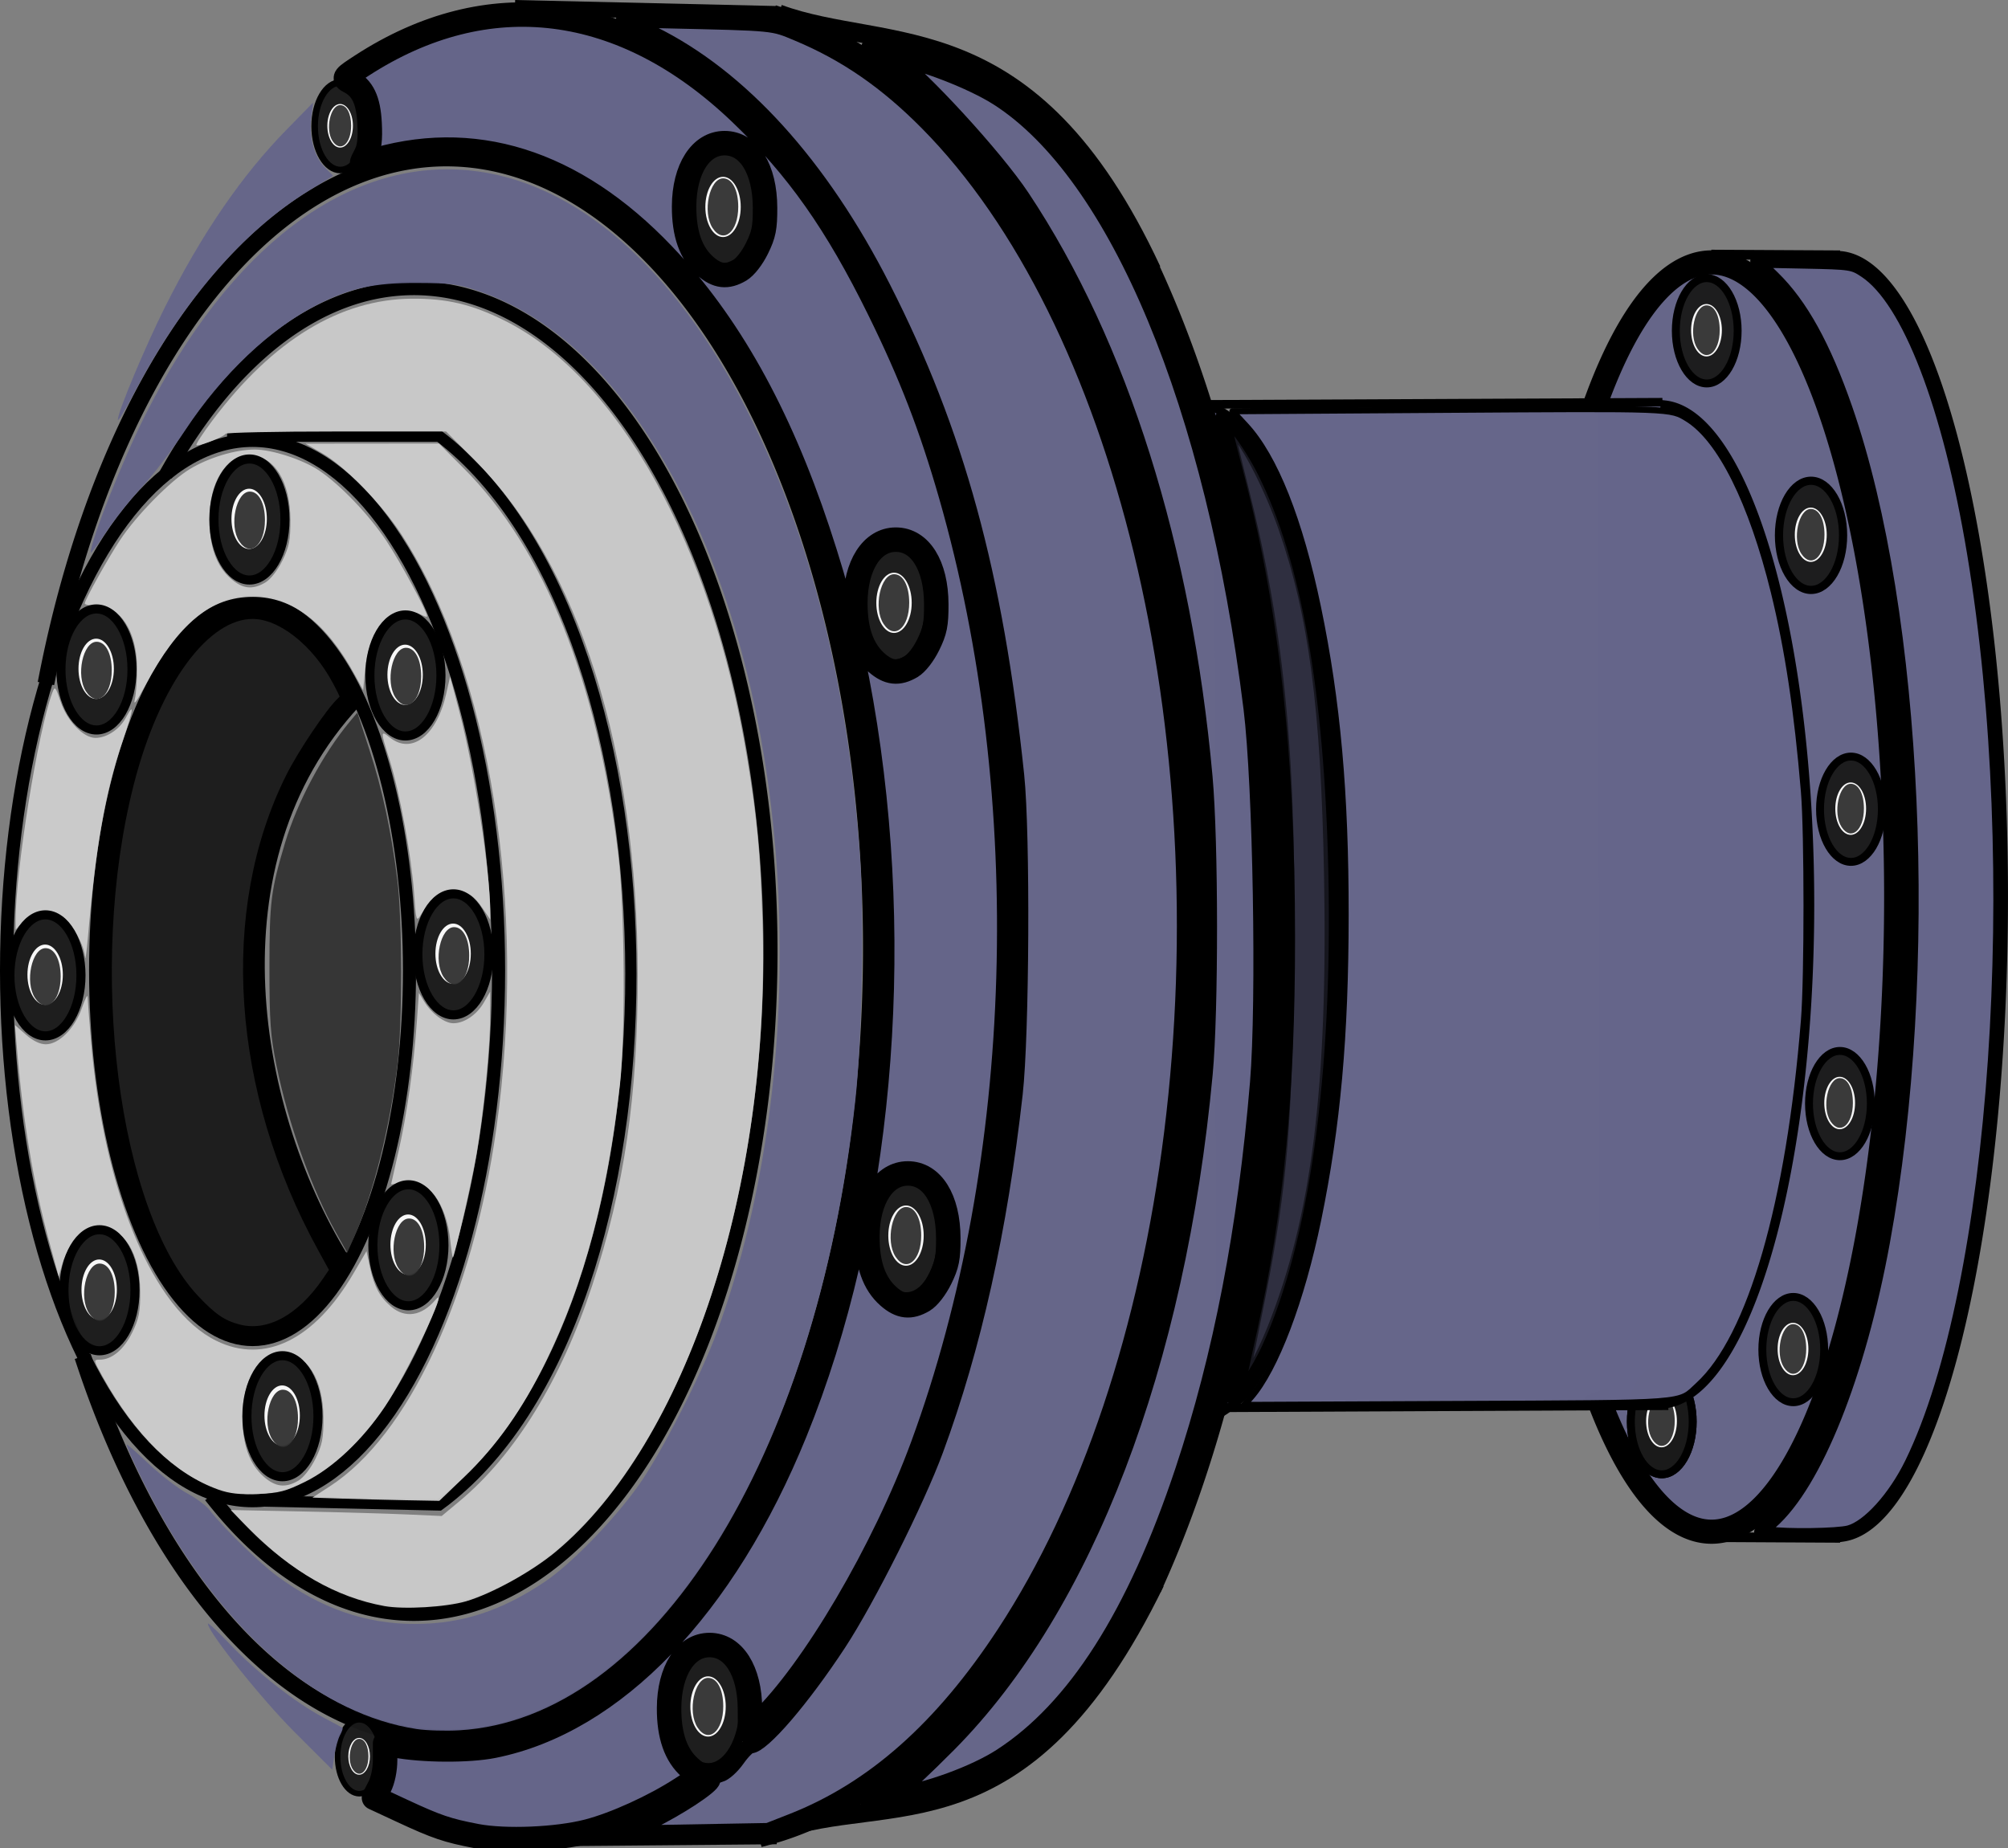 <?xml version="1.0" encoding="UTF-8" standalone="no"?>
<!-- Created with Inkscape (http://www.inkscape.org/) -->

<svg
   xmlns:dc="http://purl.org/dc/elements/1.1/"
   xmlns:cc="http://creativecommons.org/ns#"
   xmlns:rdf="http://www.w3.org/1999/02/22-rdf-syntax-ns#"
   xmlns:svg="http://www.w3.org/2000/svg"
   xmlns="http://www.w3.org/2000/svg"
   xmlns:sodipodi="http://sodipodi.sourceforge.net/DTD/sodipodi-0.dtd"
   xmlns:inkscape="http://www.inkscape.org/namespaces/inkscape"
   width="178.933mm"
   height="164.696mm"
   viewBox="0 0 178.933 164.696"
   version="1.1"
   id="svg40012"
   inkscape:version="0.92.5 (2060ec1f9f, 2020-04-08)"
   sodipodi:docname="actuator.svg">
  <rect x="0" y="0" width="178.933" height="164.696" fill="#808080" stroke="none"/>
  <defs
     id="defs40006" />
  <sodipodi:namedview
     id="base"
     pagecolor="#ffffff"
     bordercolor="#666666"
     borderopacity="1.0"
     inkscape:pageopacity="0.0"
     inkscape:pageshadow="2"
     inkscape:zoom="0.49497475"
     inkscape:cx="298.23727"
     inkscape:cy="-58.533066"
     inkscape:document-units="mm"
     inkscape:current-layer="g41428"
     showgrid="false"
     inkscape:snap-global="false"
     inkscape:window-width="1848"
     inkscape:window-height="1016"
     inkscape:window-x="72"
     inkscape:window-y="27"
     inkscape:window-maximized="1" />
  <g
     inkscape:label="Layer 1"
     inkscape:groupmode="layer"
     id="layer1"
     transform="translate(-10.379,-31.722)">
    <path
       style="opacity:1;fill:#333333;fill-opacity:0.962;fill-rule:nonzero;stroke:none;stroke-width:4.83;stroke-linecap:square;stroke-linejoin:round;stroke-miterlimit:4;stroke-dasharray:none;stroke-opacity:1;paint-order:stroke fill markers"
       d=""
       id="path40695"
       inkscape:connector-curvature="0"
       transform="scale(0.265)" />
    <path
       style="opacity:1;fill:#333333;fill-opacity:0.962;fill-rule:nonzero;stroke:none;stroke-width:4.83;stroke-linecap:square;stroke-linejoin:round;stroke-miterlimit:4;stroke-dasharray:none;stroke-opacity:1;paint-order:stroke fill markers"
       d=""
       id="path40705"
       inkscape:connector-curvature="0"
       transform="scale(0.265)" />
    <g
       id="g41428">
      <g
         id="g41082" />
      <g
         id="g41887">
        <path
           style="opacity:1;fill:#66668a;fill-opacity:0.965;fill-rule:nonzero;stroke:#000000;stroke-width:2.151;stroke-linecap:square;stroke-linejoin:round;stroke-miterlimit:4;stroke-dasharray:none;stroke-opacity:1;paint-order:stroke fill markers"
           id="path41292"
           sodipodi:type="arc"
           sodipodi:cx="162.89403"
           sodipodi:cy="111.66802"
           sodipodi:rx="16.454157"
           sodipodi:ry="56.557404"
           sodipodi:start="4.0504783"
           sodipodi:end="2.2168334"
           sodipodi:open="true"
           d="m 152.781,67.054 a 16.454,56.557 0 0 1 22.158,6.081 16.454,56.557 0 0 1 0.176,76.402 16.454,56.557 0 0 1 -22.127,7.29" />
        <path
           d="m 118.587,68.088 a 12.436,45.167 0 0 1 11.12,44.639 12.436,45.167 0 0 1 -10.969,45.127"
           sodipodi:end="1.4526144"
           sodipodi:start="4.8184043"
           sodipodi:ry="45.167175"
           sodipodi:rx="12.435865"
           sodipodi:cy="113.00158"
           sodipodi:cx="117.27079"
           sodipodi:type="arc"
           id="path41298"
           style="opacity:1;fill:#66668a;fill-opacity:0.965;fill-rule:nonzero;stroke:#000000;stroke-width:0.739;stroke-linecap:square;stroke-linejoin:round;stroke-miterlimit:4;stroke-dasharray:none;stroke-opacity:1;paint-order:stroke fill markers"
           sodipodi:open="true" />
        <g
           id="g40967">
          <ellipse
             style="opacity:1;fill:none;fill-opacity:1;fill-rule:nonzero;stroke:#000000;stroke-width:1.165;stroke-linecap:square;stroke-linejoin:round;stroke-miterlimit:4;stroke-dasharray:none;stroke-opacity:1;paint-order:stroke fill markers"
             id="path40557"
             cx="32.884"
             cy="118.217"
             rx="13.985"
             ry="32.884" />
          <ellipse
             id="ellipse40567"
             style="opacity:1;fill:none;fill-opacity:1;fill-rule:nonzero;stroke:#000000;stroke-width:1.165;stroke-linecap:square;stroke-linejoin:round;stroke-miterlimit:4;stroke-dasharray:none;stroke-opacity:1;paint-order:stroke fill markers"
             ry="47.247"
             rx="21.923"
             cy="118.217"
             cx="32.884" />
          <path
             style="fill:none;stroke:#000000;stroke-width:1.265;stroke-linecap:butt;stroke-linejoin:miter;stroke-miterlimit:4;stroke-dasharray:none;stroke-opacity:1"
             d="M 41.955,94.216 C 28.626,108.516 32.683,131.131 41.199,144.487"
             id="path40569"
             inkscape:connector-curvature="0"
             sodipodi:nodetypes="cc" />
          <path
             style="fill:none;stroke:#000000;stroke-width:1;stroke-linecap:butt;stroke-linejoin:miter;stroke-miterlimit:4;stroke-dasharray:none;stroke-opacity:1"
             d="m 30.616,70.592 h 18.899 c 22.708,17.367 22.847,78.563 0,95.25 l -17.009,-0.378"
             id="path40571"
             inkscape:connector-curvature="0"
             sodipodi:nodetypes="cccc" />
          <path
             style="opacity:1;fill:#b3b3b3;fill-opacity:0;fill-rule:nonzero;stroke:#000000;stroke-width:1.251;stroke-linecap:square;stroke-linejoin:round;stroke-miterlimit:4;stroke-dasharray:none;stroke-opacity:1;paint-order:stroke fill markers"
             id="path40583"
             sodipodi:type="arc"
             sodipodi:cx="47.258102"
             sodipodi:cy="116.47483"
             sodipodi:rx="31.780357"
             sodipodi:ry="59.074223"
             sodipodi:start="3.9560521"
             sodipodi:end="2.1622555"
             d="m 25.448,73.507 a 31.78,59.074 0 0 1 43.242,-0.652 31.78,59.074 0 0 1 3.561,80.109 31.78,59.074 0 0 1 -42.713,12.55"
             sodipodi:open="true" />
          <path
             sodipodi:open="true"
             d="M 14.618,91.906 A 37.867,70.388 0 0 1 54.894,46.355 37.867,70.388 0 0 1 87.832,109.056 37.867,70.388 0 0 1 62.374,182.817 37.867,70.388 0 0 1 17.983,153.303"
             sodipodi:end="2.5862497"
             sodipodi:start="3.4938504"
             sodipodi:ry="70.388466"
             sodipodi:rx="37.867119"
             sodipodi:cy="116.19159"
             sodipodi:cx="50.159637"
             sodipodi:type="arc"
             id="path40594"
             style="opacity:1;fill:none;fill-opacity:0;fill-rule:nonzero;stroke:#000000;stroke-width:1.49;stroke-linecap:square;stroke-linejoin:round;stroke-miterlimit:4;stroke-dasharray:none;stroke-opacity:1;paint-order:stroke fill markers" />
          <path
             style="opacity:1;fill:none;fill-opacity:0;fill-rule:nonzero;stroke:#000000;stroke-width:1.553;stroke-linecap:square;stroke-linejoin:round;stroke-miterlimit:4;stroke-dasharray:none;stroke-opacity:1;paint-order:stroke fill markers"
             id="path40599"
             sodipodi:type="arc"
             sodipodi:cx="72.39756"
             sodipodi:cy="114.09187"
             sodipodi:rx="44.292713"
             sodipodi:ry="82.140511"
             sodipodi:start="4.8852577"
             sodipodi:end="1.4259299"
             d="M 80.016,33.176 A 44.293,82.141 0 0 1 116.686,115.242 44.293,82.141 0 0 1 78.792,195.372"
             sodipodi:open="true" />
          <path
             style="opacity:1;fill:#1a1a1a;fill-opacity:0.962;fill-rule:nonzero;stroke:#000000;stroke-width:4.83;stroke-linecap:square;stroke-linejoin:round;stroke-miterlimit:4;stroke-dasharray:none;stroke-opacity:1;paint-order:stroke fill markers"
             d="M 119.104,567.456 C 113.552,566.007 109.984,563.571 103.926,557.094 76.407,527.671 65.923,445.153 81.803,382.957 90.618,348.433 107.579,325.402 124.163,325.438 c 9.939,0.021 21.935,9.455 29.08,22.868 3.156,5.926 3.204,6.189 1.405,7.817 -3.589,3.248 -13.098,17.364 -17.089,25.368 -22.293,44.71 -18.21,104.835 10.691,157.448 l 4.365,7.945 -2.835,4.162 c -8.921,13.099 -20.215,19.141 -30.676,16.41 z"
             id="path40621"
             inkscape:connector-curvature="0"
             transform="scale(0.265)" />
          <path
             style="opacity:1;fill:#cccccc;fill-opacity:0.962;fill-rule:nonzero;stroke:none;stroke-width:4.83;stroke-linecap:square;stroke-linejoin:round;stroke-miterlimit:4;stroke-dasharray:none;stroke-opacity:1;paint-order:stroke fill markers"
             d="m 154.171,623.679 -9.947,-0.331 5.907,-3.837 c 26.41,-17.154 47.929,-63.43 55.938,-120.292 10.518,-74.674 -2.176,-154.13 -31.92,-199.8 -6.804,-10.447 -18.912,-22.836 -26.697,-27.317 l -5.556,-3.198 22.433,-0.022 22.433,-0.022 8.377,8.378 c 27.094,27.096 44.927,71.729 51.946,130.013 2.145,17.81 2.445,60.603 0.542,77.277 -4.299,37.669 -12.093,66.8 -24.862,92.934 -7.957,16.284 -16.471,28.35 -27.43,38.871 l -8.438,8.101 -11.388,-0.211 c -6.263,-0.116 -15.864,-0.361 -21.335,-0.543 z"
             id="path40675"
             inkscape:connector-curvature="0"
             transform="scale(0.265)" />
          <path
             style="opacity:1;fill:#cccccc;fill-opacity:0.962;fill-rule:nonzero;stroke:none;stroke-width:4.83;stroke-linecap:square;stroke-linejoin:round;stroke-miterlimit:4;stroke-dasharray:none;stroke-opacity:1;paint-order:stroke fill markers"
             d="m 190.521,536.353 c -0.764,-7.314 -3.755,-14.074 -7.551,-17.071 -2.134,-1.685 -3.682,-2.029 -7.488,-1.667 -2.639,0.251 -4.798,0.401 -4.798,0.333 0,-0.068 1.137,-5.115 2.526,-11.216 2.793,-12.266 5.03,-28.098 6.109,-43.228 l 0.707,-9.911 1.782,2.93 c 2.454,4.035 6.842,7.296 9.819,7.296 3.666,0 7.847,-2.846 10.239,-6.97 l 2.109,-3.636 0.012,8.586 c 0.014,9.77 -2.176,31.902 -4.524,45.72 -1.551,9.125 -7.483,35.092 -8.017,35.092 -0.148,0 -0.564,-2.816 -0.923,-6.258 z"
             id="path40677"
             inkscape:connector-curvature="0"
             transform="scale(0.265)" />
          <path
             style="opacity:1;fill:#cccccc;fill-opacity:0.962;fill-rule:nonzero;stroke:none;stroke-width:4.83;stroke-linecap:square;stroke-linejoin:round;stroke-miterlimit:4;stroke-dasharray:none;stroke-opacity:1;paint-order:stroke fill markers"
             d="m 178.398,420.009 c -0.862,-12.259 -4.828,-33.868 -8.183,-44.578 -3.15,-10.058 -3.148,-10.205 0.1,-7.649 7.342,5.775 15.704,-0.72 18.868,-14.655 l 1.336,-5.883 3.177,12.073 c 4.939,18.769 10.263,53.157 10.311,66.604 l 0.011,3.012 -2.545,-3.745 c -3.094,-4.554 -5.284,-5.816 -10.094,-5.816 -3.784,0 -7.148,2.526 -10.695,8.03 -1.53,2.374 -1.622,2.076 -2.288,-7.393 z"
             id="path40679"
             inkscape:connector-curvature="0"
             transform="scale(0.265)" />
          <path
             style="opacity:1;fill:#cccccc;fill-opacity:0.962;fill-rule:nonzero;stroke:none;stroke-width:4.83;stroke-linecap:square;stroke-linejoin:round;stroke-miterlimit:4;stroke-dasharray:none;stroke-opacity:1;paint-order:stroke fill markers"
             d="m 84.524,354.723 c 0.441,-1.945 0.764,-6.758 0.718,-10.696 -0.142,-12.228 -5.713,-20.619 -13.69,-20.619 -2.147,0 -3.898,-0.341 -3.89,-0.758 0.023,-1.202 7.811,-15.18 11.91,-21.376 5.47,-8.268 16.809,-19.806 23.397,-23.808 6.367,-3.868 15.39,-6.587 21.859,-6.587 5.759,0 16.11,3.368 21.578,7.021 7.147,4.775 16.935,15.01 22.749,23.789 4.672,7.054 13.651,23.674 13.651,25.267 0,0.31 -0.879,0.092 -1.954,-0.483 -3.15,-1.686 -8.671,-1.214 -11.459,0.979 -3.802,2.991 -6.759,9.952 -7.472,17.594 l -0.631,6.753 -2.785,-5.092 c -9.634,-17.618 -20.941,-26.285 -34.289,-26.285 -14.223,0 -24.997,8.858 -36.157,29.726 -3.101,5.798 -4.109,7.103 -3.536,4.575 z m 43.875,-39.135 c 1.75,-1.034 4.107,-4.056 5.712,-7.324 2.289,-4.661 2.728,-6.875 2.708,-13.645 -0.04,-13.07 -5.461,-21.718 -13.612,-21.718 -8,0 -13.552,8.658 -13.605,21.213 -0.039,9.323 2.29,15.897 7.14,20.156 3.983,3.497 7.328,3.875 11.658,1.318 z"
             id="path40681"
             inkscape:connector-curvature="0"
             transform="scale(0.265)" />
          <path
             style="opacity:1;fill:#cccccc;fill-opacity:0.962;fill-rule:nonzero;stroke:none;stroke-width:4.83;stroke-linecap:square;stroke-linejoin:round;stroke-miterlimit:4;stroke-dasharray:none;stroke-opacity:1;paint-order:stroke fill markers"
             d="m 67.786,441.662 c -0.205,-3.663 -3.999,-10.891 -6.928,-13.194 -3.967,-3.12 -9.846,-2.716 -13.49,0.929 l -2.953,2.953 0.004,-3.205 c 0.018,-16.955 7.556,-63.71 12.324,-76.44 0.887,-2.37 1.06,-2.185 2.822,3.02 2.19,6.469 7.651,12.131 11.702,12.131 3.764,0 8.092,-2.856 10.167,-6.708 3.011,-5.592 2.675,-3.064 -1.046,7.869 -5.768,16.946 -8.981,35.048 -11.629,65.509 -0.459,5.278 -0.896,8.49 -0.972,7.137 z"
             id="path40683"
             inkscape:connector-curvature="0"
             transform="scale(0.265)" />
          <path
             style="opacity:1;fill:#cccccc;fill-opacity:0.962;fill-rule:nonzero;stroke:none;stroke-width:4.83;stroke-linecap:square;stroke-linejoin:round;stroke-miterlimit:4;stroke-dasharray:none;stroke-opacity:1;paint-order:stroke fill markers"
             d="M 112.587,620.656 C 98.002,615.44 84.835,602.599 73.736,582.764 c -3.168,-5.662 -3.194,-5.808 -1.037,-5.808 4.058,0 8.094,-3.362 10.904,-9.083 2.289,-4.661 2.728,-6.875 2.708,-13.645 -0.041,-13.263 -5.445,-21.718 -13.882,-21.718 -3.318,0 -4.641,0.64 -7.426,3.593 -1.864,1.976 -3.999,5.687 -4.746,8.248 l -1.357,4.655 -3.13,-11.531 C 50.405,517.702 46.929,496.959 44.878,472.461 l -0.672,-8.025 3.675,3.227 c 2.375,2.085 4.741,3.227 6.685,3.227 4.423,0 9.775,-5.361 12.112,-12.133 1.053,-3.05 1.929,-4.774 1.947,-3.832 0.018,0.942 0.523,7.533 1.121,14.647 4.288,50.968 20.804,90.54 42.169,101.032 16.204,7.957 33.013,-0.283 46.068,-22.586 l 4.424,-7.557 1.108,5.166 c 1.439,6.71 3.337,10.272 7.21,13.531 4.749,3.996 10.299,3.118 14.911,-2.359 4.992,-5.929 -9.564,24.814 -17.012,35.928 -7.569,11.295 -17.551,20.702 -26.836,25.291 -6.531,3.228 -8.752,3.802 -15.866,4.101 -6.103,0.256 -9.599,-0.127 -13.336,-1.463 z m 26.924,-3.033 c 1.75,-1.034 4.107,-4.056 5.712,-7.324 2.289,-4.661 2.728,-6.875 2.708,-13.645 -0.04,-13.07 -5.461,-21.718 -13.612,-21.718 -8,0 -13.552,8.658 -13.605,21.213 -0.039,9.323 2.29,15.897 7.14,20.156 3.983,3.497 7.328,3.875 11.658,1.318 z"
             id="path40685"
             inkscape:connector-curvature="0"
             transform="scale(0.265)" />
          <g
             id="g40837">
            <g
               id="g40649"
               transform="translate(-86.061,53.187)">
              <ellipse
                 ry="5.393"
                 rx="3.167"
                 cy="63.586"
                 cx="136.842"
                 id="ellipse40645"
                 style="opacity:1;fill:#1a1a1a;fill-opacity:0.962;fill-rule:nonzero;stroke:#000000;stroke-width:0.81;stroke-linecap:square;stroke-linejoin:round;stroke-miterlimit:4;stroke-dasharray:none;stroke-opacity:1;paint-order:stroke fill markers" />
              <ellipse
                 style="opacity:1;fill:#ffffff;fill-opacity:0.962;fill-rule:nonzero;stroke:none;stroke-width:0.403;stroke-linecap:square;stroke-linejoin:round;stroke-miterlimit:4;stroke-dasharray:none;stroke-opacity:1;paint-order:stroke fill markers"
                 id="ellipse40647"
                 cx="136.816"
                 cy="63.527"
                 rx="1.577"
                 ry="2.685" />
            </g>
            <path
               transform="scale(0.265)"
               inkscape:connector-curvature="0"
               id="path40689"
               d="m 188.301,448.211 c -3.48,-5.312 -1.05,-16.716 3.562,-16.716 3.016,0 5.085,3.905 5.085,9.596 0,8.514 -5.023,12.651 -8.647,7.12 z"
               style="opacity:1;fill:#333333;fill-opacity:0.962;fill-rule:nonzero;stroke:none;stroke-width:4.83;stroke-linecap:square;stroke-linejoin:round;stroke-miterlimit:4;stroke-dasharray:none;stroke-opacity:1;paint-order:stroke fill markers" />
          </g>
          <g
             id="g40843">
            <g
               transform="translate(-90.337,28.331)"
               id="g40643">
              <ellipse
                 style="opacity:1;fill:#1a1a1a;fill-opacity:0.962;fill-rule:nonzero;stroke:#000000;stroke-width:0.81;stroke-linecap:square;stroke-linejoin:round;stroke-miterlimit:4;stroke-dasharray:none;stroke-opacity:1;paint-order:stroke fill markers"
                 id="ellipse40639"
                 cx="136.842"
                 cy="63.586"
                 rx="3.167"
                 ry="5.393" />
              <ellipse
                 ry="2.685"
                 rx="1.577"
                 cy="63.527"
                 cx="136.816"
                 id="ellipse40641"
                 style="opacity:1;fill:#ffffff;fill-opacity:0.962;fill-rule:nonzero;stroke:none;stroke-width:0.403;stroke-linecap:square;stroke-linejoin:round;stroke-miterlimit:4;stroke-dasharray:none;stroke-opacity:1;paint-order:stroke fill markers" />
            </g>
            <path
               transform="scale(0.265)"
               inkscape:connector-curvature="0"
               id="path40691"
               d="m 172.138,354.266 c -3.48,-5.312 -1.05,-16.716 3.562,-16.716 3.016,0 5.085,3.905 5.085,9.596 0,8.514 -5.023,12.651 -8.647,7.12 z"
               style="opacity:1;fill:#333333;fill-opacity:0.962;fill-rule:nonzero;stroke:none;stroke-width:4.83;stroke-linecap:square;stroke-linejoin:round;stroke-miterlimit:4;stroke-dasharray:none;stroke-opacity:1;paint-order:stroke fill markers" />
          </g>
          <g
             id="g40849">
            <g
               transform="translate(-104.235,14.433)"
               id="g40631">
              <ellipse
                 style="opacity:1;fill:#1a1a1a;fill-opacity:0.962;fill-rule:nonzero;stroke:#000000;stroke-width:0.81;stroke-linecap:square;stroke-linejoin:round;stroke-miterlimit:4;stroke-dasharray:none;stroke-opacity:1;paint-order:stroke fill markers"
                 id="path40625"
                 cx="136.842"
                 cy="63.586"
                 rx="3.167"
                 ry="5.393" />
              <ellipse
                 ry="2.685"
                 rx="1.577"
                 cy="63.527"
                 cx="136.816"
                 id="ellipse40627"
                 style="opacity:1;fill:#ffffff;fill-opacity:0.962;fill-rule:nonzero;stroke:none;stroke-width:0.403;stroke-linecap:square;stroke-linejoin:round;stroke-miterlimit:4;stroke-dasharray:none;stroke-opacity:1;paint-order:stroke fill markers" />
            </g>
            <path
               transform="scale(0.265)"
               inkscape:connector-curvature="0"
               id="path40693"
               d="m 119.61,301.738 c -3.48,-5.312 -1.05,-16.716 3.562,-16.716 3.016,0 5.085,3.905 5.085,9.596 0,8.514 -5.023,12.651 -8.647,7.12 z"
               style="opacity:1;fill:#333333;fill-opacity:0.962;fill-rule:nonzero;stroke:none;stroke-width:4.83;stroke-linecap:square;stroke-linejoin:round;stroke-miterlimit:4;stroke-dasharray:none;stroke-opacity:1;paint-order:stroke fill markers" />
          </g>
          <g
             id="g40813">
            <g
               id="g40637"
               transform="translate(-117.866,27.796)">
              <ellipse
                 ry="5.393"
                 rx="3.167"
                 cy="63.586"
                 cx="136.842"
                 id="ellipse40633"
                 style="opacity:1;fill:#1a1a1a;fill-opacity:0.962;fill-rule:nonzero;stroke:#000000;stroke-width:0.81;stroke-linecap:square;stroke-linejoin:round;stroke-miterlimit:4;stroke-dasharray:none;stroke-opacity:1;paint-order:stroke fill markers" />
              <ellipse
                 style="opacity:1;fill:#ffffff;fill-opacity:0.962;fill-rule:nonzero;stroke:none;stroke-width:0.403;stroke-linecap:square;stroke-linejoin:round;stroke-miterlimit:4;stroke-dasharray:none;stroke-opacity:1;paint-order:stroke fill markers"
                 id="ellipse40635"
                 cx="136.816"
                 cy="63.527"
                 rx="1.577"
                 ry="2.685" />
            </g>
            <path
               transform="scale(0.265)"
               inkscape:connector-curvature="0"
               id="path40697"
               d="m 68.093,352.246 c -3.48,-5.312 -1.05,-16.716 3.562,-16.716 3.016,0 5.085,3.905 5.085,9.596 0,8.514 -5.023,12.651 -8.647,7.12 z"
               style="opacity:1;fill:#333333;fill-opacity:0.962;fill-rule:nonzero;stroke:none;stroke-width:4.83;stroke-linecap:square;stroke-linejoin:round;stroke-miterlimit:4;stroke-dasharray:none;stroke-opacity:1;paint-order:stroke fill markers" />
          </g>
          <g
             id="g40819">
            <g
               id="g40673"
               transform="translate(-122.415,55.058)">
              <ellipse
                 ry="5.393"
                 rx="3.167"
                 cy="63.586"
                 cx="136.842"
                 id="ellipse40669"
                 style="opacity:1;fill:#1a1a1a;fill-opacity:0.962;fill-rule:nonzero;stroke:#000000;stroke-width:0.81;stroke-linecap:square;stroke-linejoin:round;stroke-miterlimit:4;stroke-dasharray:none;stroke-opacity:1;paint-order:stroke fill markers" />
              <ellipse
                 style="opacity:1;fill:#ffffff;fill-opacity:0.962;fill-rule:nonzero;stroke:none;stroke-width:0.403;stroke-linecap:square;stroke-linejoin:round;stroke-miterlimit:4;stroke-dasharray:none;stroke-opacity:1;paint-order:stroke fill markers"
                 id="ellipse40671"
                 cx="136.816"
                 cy="63.527"
                 rx="1.577"
                 ry="2.685" />
            </g>
            <path
               transform="scale(0.265)"
               inkscape:connector-curvature="0"
               id="path40699"
               d="m 50.92,455.282 c -3.48,-5.312 -1.05,-16.716 3.562,-16.716 3.016,0 5.085,3.905 5.085,9.596 0,8.514 -5.023,12.651 -8.647,7.12 z"
               style="opacity:1;fill:#333333;fill-opacity:0.962;fill-rule:nonzero;stroke:none;stroke-width:4.83;stroke-linecap:square;stroke-linejoin:round;stroke-miterlimit:4;stroke-dasharray:none;stroke-opacity:1;paint-order:stroke fill markers" />
          </g>
          <g
             id="g40825">
            <g
               transform="translate(-117.599,83.121)"
               id="g40667">
              <ellipse
                 style="opacity:1;fill:#1a1a1a;fill-opacity:0.962;fill-rule:nonzero;stroke:#000000;stroke-width:0.81;stroke-linecap:square;stroke-linejoin:round;stroke-miterlimit:4;stroke-dasharray:none;stroke-opacity:1;paint-order:stroke fill markers"
                 id="ellipse40663"
                 cx="136.842"
                 cy="63.586"
                 rx="3.167"
                 ry="5.393" />
              <ellipse
                 ry="2.685"
                 rx="1.577"
                 cy="63.527"
                 cx="136.816"
                 id="ellipse40665"
                 style="opacity:1;fill:#ffffff;fill-opacity:0.962;fill-rule:nonzero;stroke:none;stroke-width:0.403;stroke-linecap:square;stroke-linejoin:round;stroke-miterlimit:4;stroke-dasharray:none;stroke-opacity:1;paint-order:stroke fill markers" />
            </g>
            <path
               transform="scale(0.265)"
               inkscape:connector-curvature="0"
               id="path40701"
               d="m 69.103,561.348 c -3.48,-5.312 -1.05,-16.716 3.562,-16.716 3.016,0 5.085,3.905 5.085,9.596 0,8.514 -5.023,12.651 -8.647,7.12 z"
               style="opacity:1;fill:#333333;fill-opacity:0.962;fill-rule:nonzero;stroke:none;stroke-width:4.83;stroke-linecap:square;stroke-linejoin:round;stroke-miterlimit:4;stroke-dasharray:none;stroke-opacity:1;paint-order:stroke fill markers" />
          </g>
          <g
             id="g40831">
            <g
               id="g40661"
               transform="translate(-101.295,94.346)">
              <ellipse
                 ry="5.393"
                 rx="3.167"
                 cy="63.586"
                 cx="136.842"
                 id="ellipse40657"
                 style="opacity:1;fill:#1a1a1a;fill-opacity:0.962;fill-rule:nonzero;stroke:#000000;stroke-width:0.81;stroke-linecap:square;stroke-linejoin:round;stroke-miterlimit:4;stroke-dasharray:none;stroke-opacity:1;paint-order:stroke fill markers" />
              <ellipse
                 style="opacity:1;fill:#ffffff;fill-opacity:0.962;fill-rule:nonzero;stroke:none;stroke-width:0.403;stroke-linecap:square;stroke-linejoin:round;stroke-miterlimit:4;stroke-dasharray:none;stroke-opacity:1;paint-order:stroke fill markers"
                 id="ellipse40659"
                 cx="136.816"
                 cy="63.527"
                 rx="1.577"
                 ry="2.685" />
            </g>
            <path
               transform="scale(0.265)"
               inkscape:connector-curvature="0"
               id="path40703"
               d="m 130.722,603.774 c -3.48,-5.312 -1.05,-16.716 3.562,-16.716 3.016,0 5.085,3.905 5.085,9.596 0,8.514 -5.023,12.651 -8.647,7.12 z"
               style="opacity:1;fill:#333333;fill-opacity:0.962;fill-rule:nonzero;stroke:none;stroke-width:4.83;stroke-linecap:square;stroke-linejoin:round;stroke-miterlimit:4;stroke-dasharray:none;stroke-opacity:1;paint-order:stroke fill markers" />
          </g>
          <g
             id="g40869">
            <g
               transform="translate(-90.07,79.112)"
               id="g40655">
              <ellipse
                 style="opacity:1;fill:#1a1a1a;fill-opacity:0.962;fill-rule:nonzero;stroke:#000000;stroke-width:0.81;stroke-linecap:square;stroke-linejoin:round;stroke-miterlimit:4;stroke-dasharray:none;stroke-opacity:1;paint-order:stroke fill markers"
                 id="ellipse40651"
                 cx="136.842"
                 cy="63.586"
                 rx="3.167"
                 ry="5.393" />
              <ellipse
                 ry="2.685"
                 rx="1.577"
                 cy="63.527"
                 cx="136.816"
                 id="ellipse40653"
                 style="opacity:1;fill:#ffffff;fill-opacity:0.962;fill-rule:nonzero;stroke:none;stroke-width:0.403;stroke-linecap:square;stroke-linejoin:round;stroke-miterlimit:4;stroke-dasharray:none;stroke-opacity:1;paint-order:stroke fill markers" />
            </g>
            <path
               transform="scale(0.265)"
               inkscape:connector-curvature="0"
               id="path40707"
               d="m 173.149,546.195 c -3.48,-5.312 -1.05,-16.716 3.562,-16.716 3.016,0 5.085,3.905 5.085,9.596 0,8.514 -5.023,12.651 -8.647,7.12 z"
               style="opacity:1;fill:#333333;fill-opacity:0.962;fill-rule:nonzero;stroke:none;stroke-width:4.83;stroke-linecap:square;stroke-linejoin:round;stroke-miterlimit:4;stroke-dasharray:none;stroke-opacity:1;paint-order:stroke fill markers" />
          </g>
          <path
             style="opacity:1;fill:#333333;fill-opacity:0.962;fill-rule:nonzero;stroke:none;stroke-width:4.83;stroke-linecap:square;stroke-linejoin:round;stroke-miterlimit:4;stroke-dasharray:none;stroke-opacity:1;paint-order:stroke fill markers"
             d="m 152.196,534.315 c -8.318,-14.874 -16.108,-36.745 -20.071,-56.354 -2.014,-9.963 -2.348,-14.636 -2.349,-32.83 -7.4e-4,-22.188 0.474,-25.992 5.227,-41.921 4.131,-13.844 12.736,-29.959 21.827,-40.876 l 2.494,-2.995 4.088,12.591 c 4.323,13.318 7.307,27.272 9.389,43.906 1.616,12.911 1.65,48.503 0.059,61.619 -2.579,21.265 -8.179,43.681 -14.5,58.037 l -2.425,5.509 -3.74,-6.687 z"
             id="path40709"
             inkscape:connector-curvature="0"
             transform="scale(0.265)" />
          <path
             style="opacity:1;fill:#cbcbcb;fill-opacity:0.965;fill-rule:nonzero;stroke:none;stroke-width:4.83;stroke-linecap:square;stroke-linejoin:round;stroke-miterlimit:4;stroke-dasharray:none;stroke-opacity:1;paint-order:stroke fill markers"
             d="m 168.419,659.821 c -16.234,-2.96 -31.204,-11.555 -45.658,-26.215 l -6.002,-6.088 23.68,0.476 c 13.024,0.262 28.984,0.715 35.468,1.006 l 11.788,0.53 5.956,-4.957 c 18.712,-15.572 34.237,-40.804 44.655,-72.573 10.821,-32.999 15.323,-63.672 15.303,-104.261 -0.036,-75.354 -19.89,-138.265 -54.619,-173.072 l -9.827,-9.849 h -36.934 c -20.314,0 -37.086,0.353 -37.271,0.784 -0.438,1.019 -9.137,4.389 -9.749,3.777 -0.257,-0.257 2.189,-4.003 5.436,-8.323 20.267,-26.965 42.909,-40.765 67.112,-40.903 11.668,-0.067 19.905,1.868 30.81,7.237 38.398,18.906 69.993,75.682 81.787,146.97 3.408,20.599 4.477,31.892 5.216,55.112 2.837,89.121 -25.508,175.499 -69.611,212.133 -8.011,6.655 -21.373,14.039 -30.02,16.591 -6.716,1.982 -20.945,2.821 -27.519,1.623 z"
             id="path40711"
             inkscape:connector-curvature="0"
             transform="scale(0.265)" />
          <path
             style="opacity:1;fill:#66668a;fill-opacity:0.965;fill-rule:nonzero;stroke:none;stroke-width:4.83;stroke-linecap:square;stroke-linejoin:round;stroke-miterlimit:4;stroke-dasharray:none;stroke-opacity:1;paint-order:stroke fill markers"
             d="m 179.27,701.165 c -31.951,-4.859 -62.542,-30.497 -86.134,-72.186 -4.623,-8.169 -11.346,-22.068 -11.346,-23.456 0,-0.297 3.305,2.587 7.344,6.408 4.039,3.821 9.835,8.285 12.879,9.92 3.045,1.635 6.427,4.135 7.516,5.556 4.468,5.828 16.621,17.717 22.769,22.273 14.727,10.915 29.841,16.18 46.376,16.155 15.731,-0.024 28.997,-4.327 43.651,-14.158 8.783,-5.892 23.199,-20.693 31.455,-32.294 7.707,-10.829 21.055,-36.942 26.504,-51.848 32.636,-89.284 26.864,-209.435 -13.709,-285.369 -18.053,-33.786 -40.425,-55.608 -66.091,-64.465 -7.163,-2.472 -9.573,-2.794 -21.213,-2.836 -14.206,-0.051 -22.368,1.728 -33.31,7.261 -15.823,8.002 -32.115,23.474 -44.532,42.291 -4.362,6.611 -10.912,15.203 -14.555,19.094 -3.643,3.891 -9.004,10.634 -11.914,14.984 -2.91,4.351 -5.291,7.503 -5.291,7.005 0,-3.954 10.792,-31.162 18.232,-45.964 28.475,-56.654 68.041,-86.584 109.088,-82.522 35.432,3.506 68.752,32.34 93.41,80.833 21.158,41.61 33.854,91.764 37.947,149.91 1.469,20.866 0.686,61.606 -1.58,82.216 -13.257,120.58 -68.127,207.784 -133.16,211.626 -4.551,0.269 -11.002,0.074 -14.335,-0.433 z"
             id="path40713"
             inkscape:connector-curvature="0"
             transform="scale(0.265)" />
          <g
             id="g40863">
            <g
               transform="translate(102.364,-36.883)"
               id="g40727">
              <g
                 id="g40719"
                 transform="translate(-164.371,23.52)">
                <ellipse
                   ry="5.393"
                   rx="3.167"
                   cy="63.586"
                   cx="136.842"
                   id="ellipse40715"
                   style="opacity:1;fill:#1a1a1a;fill-opacity:0.962;fill-rule:nonzero;stroke:#000000;stroke-width:0.81;stroke-linecap:square;stroke-linejoin:round;stroke-miterlimit:4;stroke-dasharray:none;stroke-opacity:1;paint-order:stroke fill markers" />
                <ellipse
                   style="opacity:1;fill:#ffffff;fill-opacity:0.962;fill-rule:nonzero;stroke:none;stroke-width:0.403;stroke-linecap:square;stroke-linejoin:round;stroke-miterlimit:4;stroke-dasharray:none;stroke-opacity:1;paint-order:stroke fill markers"
                   id="ellipse40717"
                   cx="136.816"
                   cy="63.527"
                   rx="1.577"
                   ry="2.685" />
              </g>
              <path
                 inkscape:connector-curvature="0"
                 id="path40721"
                 d="m -28.489,88.922 c -0.921,-1.405 -0.278,-4.423 0.943,-4.423 0.798,0 1.345,1.033 1.345,2.539 0,2.253 -1.329,3.347 -2.288,1.884 z"
                 style="opacity:1;fill:#333333;fill-opacity:0.962;fill-rule:nonzero;stroke:none;stroke-width:1.278;stroke-linecap:square;stroke-linejoin:round;stroke-miterlimit:4;stroke-dasharray:none;stroke-opacity:1;paint-order:stroke fill markers" />
            </g>
          </g>
          <g
             transform="translate(117.599,-1.604)"
             id="g40737">
            <g
               id="g40733"
               transform="translate(-164.371,23.52)">
              <ellipse
                 ry="5.393"
                 rx="3.167"
                 cy="63.586"
                 cx="136.842"
                 id="ellipse40729"
                 style="opacity:1;fill:#1a1a1a;fill-opacity:0.962;fill-rule:nonzero;stroke:#000000;stroke-width:0.81;stroke-linecap:square;stroke-linejoin:round;stroke-miterlimit:4;stroke-dasharray:none;stroke-opacity:1;paint-order:stroke fill markers" />
              <ellipse
                 style="opacity:1;fill:#ffffff;fill-opacity:0.962;fill-rule:nonzero;stroke:none;stroke-width:0.403;stroke-linecap:square;stroke-linejoin:round;stroke-miterlimit:4;stroke-dasharray:none;stroke-opacity:1;paint-order:stroke fill markers"
                 id="ellipse40731"
                 cx="136.816"
                 cy="63.527"
                 rx="1.577"
                 ry="2.685" />
            </g>
            <path
               inkscape:connector-curvature="0"
               id="path40735"
               d="m -28.489,88.922 c -0.921,-1.405 -0.278,-4.423 0.943,-4.423 0.798,0 1.345,1.033 1.345,2.539 0,2.253 -1.329,3.347 -2.288,1.884 z"
               style="opacity:1;fill:#333333;fill-opacity:0.962;fill-rule:nonzero;stroke:none;stroke-width:1.278;stroke-linecap:square;stroke-linejoin:round;stroke-miterlimit:4;stroke-dasharray:none;stroke-opacity:1;paint-order:stroke fill markers" />
          </g>
          <g
             id="g40747"
             transform="translate(118.668,54.79)">
            <g
               transform="translate(-164.371,23.52)"
               id="g40743">
              <ellipse
                 style="opacity:1;fill:#1a1a1a;fill-opacity:0.962;fill-rule:nonzero;stroke:#000000;stroke-width:0.81;stroke-linecap:square;stroke-linejoin:round;stroke-miterlimit:4;stroke-dasharray:none;stroke-opacity:1;paint-order:stroke fill markers"
                 id="ellipse40739"
                 cx="136.842"
                 cy="63.586"
                 rx="3.167"
                 ry="5.393" />
              <ellipse
                 ry="2.685"
                 rx="1.577"
                 cy="63.527"
                 cx="136.816"
                 id="ellipse40741"
                 style="opacity:1;fill:#ffffff;fill-opacity:0.962;fill-rule:nonzero;stroke:none;stroke-width:0.403;stroke-linecap:square;stroke-linejoin:round;stroke-miterlimit:4;stroke-dasharray:none;stroke-opacity:1;paint-order:stroke fill markers" />
            </g>
            <path
               style="opacity:1;fill:#333333;fill-opacity:0.962;fill-rule:nonzero;stroke:none;stroke-width:1.278;stroke-linecap:square;stroke-linejoin:round;stroke-miterlimit:4;stroke-dasharray:none;stroke-opacity:1;paint-order:stroke fill markers"
               d="m -28.489,88.922 c -0.921,-1.405 -0.278,-4.423 0.943,-4.423 0.798,0 1.345,1.033 1.345,2.539 0,2.253 -1.329,3.347 -2.288,1.884 z"
               id="path40745"
               inkscape:connector-curvature="0" />
          </g>
          <g
             transform="translate(101.028,96.752)"
             id="g40757">
            <g
               id="g40753"
               transform="translate(-164.371,23.52)">
              <ellipse
                 ry="5.393"
                 rx="3.167"
                 cy="63.586"
                 cx="136.842"
                 id="ellipse40749"
                 style="opacity:1;fill:#1a1a1a;fill-opacity:0.962;fill-rule:nonzero;stroke:#000000;stroke-width:0.81;stroke-linecap:square;stroke-linejoin:round;stroke-miterlimit:4;stroke-dasharray:none;stroke-opacity:1;paint-order:stroke fill markers" />
              <ellipse
                 style="opacity:1;fill:#ffffff;fill-opacity:0.962;fill-rule:nonzero;stroke:none;stroke-width:0.403;stroke-linecap:square;stroke-linejoin:round;stroke-miterlimit:4;stroke-dasharray:none;stroke-opacity:1;paint-order:stroke fill markers"
                 id="ellipse40751"
                 cx="136.816"
                 cy="63.527"
                 rx="1.577"
                 ry="2.685" />
            </g>
            <path
               inkscape:connector-curvature="0"
               id="path40755"
               d="m -28.489,88.922 c -0.921,-1.405 -0.278,-4.423 0.943,-4.423 0.798,0 1.345,1.033 1.345,2.539 0,2.253 -1.329,3.347 -2.288,1.884 z"
               style="opacity:1;fill:#333333;fill-opacity:0.962;fill-rule:nonzero;stroke:none;stroke-width:1.278;stroke-linecap:square;stroke-linejoin:round;stroke-miterlimit:4;stroke-dasharray:none;stroke-opacity:1;paint-order:stroke fill markers" />
          </g>
          <g
             id="g40856">
            <g
               transform="matrix(0.723,0,0,0.723,60.61,-20.003)"
               id="g40767">
              <g
                 id="g40763"
                 transform="translate(-164.371,23.52)">
                <ellipse
                   ry="5.393"
                   rx="3.167"
                   cy="63.586"
                   cx="136.842"
                   id="ellipse40759"
                   style="opacity:1;fill:#1a1a1a;fill-opacity:0.962;fill-rule:nonzero;stroke:#000000;stroke-width:0.81;stroke-linecap:square;stroke-linejoin:round;stroke-miterlimit:4;stroke-dasharray:none;stroke-opacity:1;paint-order:stroke fill markers" />
                <ellipse
                   style="opacity:1;fill:#ffffff;fill-opacity:0.962;fill-rule:nonzero;stroke:none;stroke-width:0.403;stroke-linecap:square;stroke-linejoin:round;stroke-miterlimit:4;stroke-dasharray:none;stroke-opacity:1;paint-order:stroke fill markers"
                   id="ellipse40761"
                   cx="136.816"
                   cy="63.527"
                   rx="1.577"
                   ry="2.685" />
              </g>
              <path
                 inkscape:connector-curvature="0"
                 id="path40765"
                 d="m -28.489,88.922 c -0.921,-1.405 -0.278,-4.423 0.943,-4.423 0.798,0 1.345,1.033 1.345,2.539 0,2.253 -1.329,3.347 -2.288,1.884 z"
                 style="opacity:1;fill:#333333;fill-opacity:0.962;fill-rule:nonzero;stroke:none;stroke-width:1.278;stroke-linecap:square;stroke-linejoin:round;stroke-miterlimit:4;stroke-dasharray:none;stroke-opacity:1;paint-order:stroke fill markers" />
            </g>
          </g>
          <g
             transform="matrix(0.611,0,0,0.611,59.217,135.056)"
             id="g40777"
             inkscape:transform-center-x="-3.6129538"
             inkscape:transform-center-y="-50.129735">
            <g
               id="g40773"
               transform="translate(-164.371,23.52)">
              <ellipse
                 ry="5.393"
                 rx="3.167"
                 cy="63.586"
                 cx="136.842"
                 id="ellipse40769"
                 style="opacity:1;fill:#1a1a1a;fill-opacity:0.962;fill-rule:nonzero;stroke:#000000;stroke-width:0.81;stroke-linecap:square;stroke-linejoin:round;stroke-miterlimit:4;stroke-dasharray:none;stroke-opacity:1;paint-order:stroke fill markers" />
              <ellipse
                 style="opacity:1;fill:#ffffff;fill-opacity:0.962;fill-rule:nonzero;stroke:none;stroke-width:0.403;stroke-linecap:square;stroke-linejoin:round;stroke-miterlimit:4;stroke-dasharray:none;stroke-opacity:1;paint-order:stroke fill markers"
                 id="ellipse40771"
                 cx="136.816"
                 cy="63.527"
                 rx="1.577"
                 ry="2.685" />
            </g>
            <path
               inkscape:connector-curvature="0"
               id="path40775"
               d="m -28.489,88.922 c -0.921,-1.405 -0.278,-4.423 0.943,-4.423 0.798,0 1.345,1.033 1.345,2.539 0,2.253 -1.329,3.347 -2.288,1.884 z"
               style="opacity:1;fill:#333333;fill-opacity:0.962;fill-rule:nonzero;stroke:none;stroke-width:1.278;stroke-linecap:square;stroke-linejoin:round;stroke-miterlimit:4;stroke-dasharray:none;stroke-opacity:1;paint-order:stroke fill markers" />
          </g>
          <path
             style="opacity:1;fill:#66668a;fill-opacity:0.965;fill-rule:nonzero;stroke:none;stroke-width:4.83;stroke-linecap:square;stroke-linejoin:round;stroke-miterlimit:4;stroke-dasharray:none;stroke-opacity:1;paint-order:stroke fill markers"
             d="m 199.332,737.159 c -9.724,-1.859 -13.343,-3.085 -24.71,-8.372 l -9.698,-4.511 1.87,-3.668 c 1.136,-2.229 1.87,-5.808 1.87,-9.124 v -5.457 l 3.283,0.619 c 9.394,1.771 24.798,1.855 33.129,0.182 40.426,-8.119 77.517,-46.691 101.426,-105.477 28.599,-70.316 36.848,-161.285 22.254,-245.393 -3.556,-20.492 -7.846,-37.459 -14.616,-57.804 -13.171,-39.583 -30.106,-69.813 -51.953,-92.736 -30.132,-31.617 -64.283,-42.291 -99.405,-31.07 -2.345,0.749 -2.345,0.748 -0.655,-2.521 1.26,-2.436 1.596,-5.152 1.319,-10.647 -0.396,-7.84 -2.344,-11.904 -6.785,-14.155 -2.087,-1.058 -1.856,-1.351 4.138,-5.242 42.395,-27.518 87.95,-21.812 127.414,15.959 19.167,18.345 32.269,36.927 46.651,66.165 10.676,21.702 17.471,39.283 24.053,62.228 29.231,101.902 25.606,224.316 -9.47,319.794 -12.957,35.27 -36.925,76.024 -54.664,92.951 l -3.386,3.231 -0.043,-7.783 c -0.071,-12.79 -5.543,-21.407 -13.594,-21.407 -8,0 -13.552,8.658 -13.605,21.213 -0.039,9.271 2.286,15.894 7.047,20.075 l 3.413,2.996 -6.256,4.061 c -9.251,6.004 -22.356,11.966 -31.51,14.335 -10.405,2.692 -27.804,3.415 -37.517,1.559 z M 349.623,557.014 c 1.75,-1.034 4.107,-4.056 5.712,-7.324 2.289,-4.661 2.728,-6.875 2.708,-13.645 -0.041,-13.07 -5.461,-21.718 -13.612,-21.718 -8,0 -13.552,8.658 -13.605,21.213 -0.039,9.323 2.29,15.897 7.14,20.156 3.983,3.497 7.328,3.875 11.658,1.318 z m -4.041,-213.142 c 1.75,-1.034 4.107,-4.056 5.712,-7.324 2.289,-4.661 2.728,-6.875 2.708,-13.645 -0.04,-13.07 -5.461,-21.718 -13.612,-21.718 -8,0 -13.552,8.658 -13.605,21.213 -0.039,9.323 2.29,15.897 7.14,20.156 3.983,3.497 7.328,3.875 11.658,1.318 z M 288.004,210.531 c 1.75,-1.034 4.107,-4.056 5.712,-7.324 2.289,-4.661 2.728,-6.875 2.708,-13.645 -0.041,-13.07 -5.461,-21.718 -13.612,-21.718 -8,0 -13.552,8.658 -13.605,21.213 -0.039,9.323 2.29,15.897 7.14,20.156 3.983,3.497 7.328,3.875 11.658,1.318 z"
             id="path40779"
             inkscape:connector-curvature="0"
             transform="scale(0.265)" />
          <path
             style="opacity:1;fill:#66668a;fill-opacity:0.965;fill-rule:nonzero;stroke:none;stroke-width:4.83;stroke-linecap:square;stroke-linejoin:round;stroke-miterlimit:4;stroke-dasharray:none;stroke-opacity:1;paint-order:stroke fill markers"
             d="m 78.782,260.877 c -0.039,-2.521 9.153,-24.491 15.833,-37.845 12.307,-24.603 25.818,-44.328 40.892,-59.699 l 8.949,-9.125 -0.623,5.076 c -0.803,6.546 1.006,13.175 4.565,16.734 l 2.803,2.803 -8.189,5.017 c -21.977,13.466 -42.535,37.266 -58.66,67.911 -3.052,5.799 -5.558,9.906 -5.57,9.127 z"
             id="path40781"
             inkscape:connector-curvature="0"
             transform="scale(0.265)" />
          <path
             style="opacity:1;fill:#66668a;fill-opacity:0.965;fill-rule:nonzero;stroke:none;stroke-width:4.83;stroke-linecap:square;stroke-linejoin:round;stroke-miterlimit:4;stroke-dasharray:none;stroke-opacity:1;paint-order:stroke fill markers"
             d="m 138.239,702.215 c -11.041,-11.026 -29.174,-33.697 -29.174,-36.475 0,-0.483 3.52,2.806 7.822,7.309 8.78,9.189 21.9,19.438 31.039,24.244 3.35,1.762 6.241,3.324 6.425,3.471 0.184,0.147 -0.203,1.271 -0.859,2.497 -0.656,1.226 -1.512,4.334 -1.901,6.905 l -0.708,4.675 z"
             id="path40783"
             inkscape:connector-curvature="0"
             transform="scale(0.265)" />
          <path
             style="fill:none;stroke:#000000;stroke-width:1.365;stroke-linecap:butt;stroke-linejoin:miter;stroke-miterlimit:4;stroke-dasharray:none;stroke-opacity:1"
             d="m 56.267,32.405 23.32,0.537"
             id="path40785"
             inkscape:connector-curvature="0"
             sodipodi:nodetypes="cc" />
          <path
             sodipodi:nodetypes="cc"
             inkscape:connector-curvature="0"
             id="path40799"
             d="m 54.755,195.615 24.832,-0.219"
             style="fill:none;stroke:#000000;stroke-width:1.365;stroke-linecap:butt;stroke-linejoin:miter;stroke-miterlimit:4;stroke-dasharray:none;stroke-opacity:1" />
          <path
             inkscape:connector-curvature="0"
             id="path40789"
             d="m 199.332,737.159 c -9.724,-1.859 -13.343,-3.085 -24.71,-8.372 l -9.698,-4.511 1.87,-3.668 c 1.136,-2.229 1.87,-5.808 1.87,-9.124 v -5.457 l 3.283,0.619 c 9.394,1.771 24.798,1.855 33.129,0.182 40.426,-8.119 77.517,-46.691 101.426,-105.477 28.599,-70.316 36.848,-161.285 22.254,-245.393 -3.556,-20.492 -7.846,-37.459 -14.616,-57.804 -13.171,-39.583 -30.106,-69.813 -51.953,-92.736 -30.132,-31.617 -64.283,-42.291 -99.405,-31.07 -2.345,0.749 -2.345,0.748 -0.655,-2.521 1.26,-2.436 1.596,-5.152 1.319,-10.647 -0.396,-7.84 -2.344,-11.904 -6.785,-14.155 -2.087,-1.058 -1.856,-1.351 4.138,-5.242 42.395,-27.518 87.95,-21.812 127.414,15.959 19.167,18.345 32.269,36.927 46.651,66.165 10.676,21.702 17.471,39.283 24.053,62.228 29.231,101.902 25.606,224.316 -9.47,319.794 -12.957,35.27 -36.925,76.024 -54.664,92.951 l -3.386,3.231 -0.043,-7.783 c -0.071,-12.79 -5.543,-21.407 -13.594,-21.407 -8,0 -13.552,8.658 -13.605,21.213 -0.039,9.271 2.286,15.894 7.047,20.075 l 3.413,2.996 -6.256,4.061 c -9.251,6.004 -22.356,11.966 -31.51,14.335 -10.405,2.692 -27.804,3.415 -37.517,1.559 z M 349.623,557.014 c 1.75,-1.034 4.107,-4.056 5.712,-7.324 2.289,-4.661 2.728,-6.875 2.708,-13.645 -0.041,-13.07 -5.461,-21.718 -13.612,-21.718 -8,0 -13.552,8.658 -13.605,21.213 -0.039,9.323 2.29,15.897 7.14,20.156 3.983,3.497 7.328,3.875 11.658,1.318 z m -4.041,-213.142 c 1.75,-1.034 4.107,-4.056 5.712,-7.324 2.289,-4.661 2.728,-6.875 2.708,-13.645 -0.04,-13.07 -5.461,-21.718 -13.612,-21.718 -8,0 -13.552,8.658 -13.605,21.213 -0.039,9.323 2.29,15.897 7.14,20.156 3.983,3.497 7.328,3.875 11.658,1.318 z M 288.004,210.531 c 1.75,-1.034 4.107,-4.056 5.712,-7.324 2.289,-4.661 2.728,-6.875 2.708,-13.645 -0.041,-13.07 -5.461,-21.718 -13.612,-21.718 -8,0 -13.552,8.658 -13.605,21.213 -0.039,9.323 2.29,15.897 7.14,20.156 3.983,3.497 7.328,3.875 11.658,1.318 z"
             style="opacity:1;fill:#66668a;fill-opacity:0.965;fill-rule:nonzero;stroke:#000000;stroke-width:8.232;stroke-linecap:square;stroke-linejoin:round;stroke-miterlimit:4;stroke-dasharray:none;stroke-opacity:1;paint-order:stroke fill markers"
             transform="scale(0.265)" />
          <path
             style="opacity:1;fill:#66668a;fill-opacity:0.965;fill-rule:nonzero;stroke:#000000;stroke-width:5.211;stroke-linecap:square;stroke-linejoin:round;stroke-miterlimit:4;stroke-dasharray:none;stroke-opacity:1;paint-order:stroke fill markers"
             d="m 257.341,732.614 c 10.117,-4.938 21.409,-12.376 21.409,-14.103 0,-0.784 1.155,-1.716 2.567,-2.07 1.446,-0.363 3.957,-2.616 5.75,-5.16 1.751,-2.484 3.776,-4.516 4.501,-4.516 3.825,0 17.3,-15.67 29.601,-34.42 9.689,-14.77 26.302,-47.896 32.638,-65.08 12.747,-34.571 21.494,-73.853 26.656,-119.703 2.241,-19.911 2.56,-87.448 0.506,-107.076 -7.073,-67.57 -20.176,-115.44 -44.884,-163.967 -21.04,-41.324 -47.918,-70.948 -77.564,-85.49 l -9.623,-4.72 14.168,0.325 c 37.331,0.856 35.722,0.698 44.473,4.361 16.069,6.727 29.669,16.114 43.354,29.925 65.562,66.165 99.138,204.748 82.323,339.775 -8.225,66.042 -27.943,125.013 -56.238,168.19 -21.048,32.118 -44.174,52.607 -71.46,63.313 l -8.081,3.171 -23.739,0.424 -23.739,0.424 z"
             id="path40801"
             inkscape:connector-curvature="0"
             transform="scale(0.265)" />
          <g
             transform="matrix(0.902,0,0,0.902,104.259,34.129)"
             id="g41459">
            <g
               id="g41457"
               transform="translate(102.364,-36.883)">
              <g
                 transform="translate(-164.371,23.52)"
                 id="g41453">
                <ellipse
                   style="opacity:1;fill:#1a1a1a;fill-opacity:0.962;fill-rule:nonzero;stroke:#000000;stroke-width:0.81;stroke-linecap:square;stroke-linejoin:round;stroke-miterlimit:4;stroke-dasharray:none;stroke-opacity:1;paint-order:stroke fill markers"
                   id="ellipse41449"
                   cx="136.842"
                   cy="63.586"
                   rx="3.167"
                   ry="5.393" />
                <ellipse
                   ry="2.685"
                   rx="1.577"
                   cy="63.527"
                   cx="136.816"
                   id="ellipse41451"
                   style="opacity:1;fill:#ffffff;fill-opacity:0.962;fill-rule:nonzero;stroke:none;stroke-width:0.403;stroke-linecap:square;stroke-linejoin:round;stroke-miterlimit:4;stroke-dasharray:none;stroke-opacity:1;paint-order:stroke fill markers" />
              </g>
              <path
                 style="opacity:1;fill:#333333;fill-opacity:0.962;fill-rule:nonzero;stroke:none;stroke-width:1.278;stroke-linecap:square;stroke-linejoin:round;stroke-miterlimit:4;stroke-dasharray:none;stroke-opacity:1;paint-order:stroke fill markers"
                 d="m -28.489,88.922 c -0.921,-1.405 -0.278,-4.423 0.943,-4.423 0.798,0 1.345,1.033 1.345,2.539 0,2.253 -1.329,3.347 -2.288,1.884 z"
                 id="path41455"
                 inkscape:connector-curvature="0" />
            </g>
          </g>
          <g
             id="g41471"
             transform="matrix(0.87,0,0,0.87,97.36,17.509)">
            <g
               transform="translate(102.364,-36.883)"
               id="g41469">
              <g
                 id="g41465"
                 transform="translate(-164.371,23.52)">
                <ellipse
                   ry="5.393"
                   rx="3.167"
                   cy="63.586"
                   cx="136.842"
                   id="ellipse41461"
                   style="opacity:1;fill:#1a1a1a;fill-opacity:0.962;fill-rule:nonzero;stroke:#000000;stroke-width:0.81;stroke-linecap:square;stroke-linejoin:round;stroke-miterlimit:4;stroke-dasharray:none;stroke-opacity:1;paint-order:stroke fill markers" />
                <ellipse
                   style="opacity:1;fill:#ffffff;fill-opacity:0.962;fill-rule:nonzero;stroke:none;stroke-width:0.403;stroke-linecap:square;stroke-linejoin:round;stroke-miterlimit:4;stroke-dasharray:none;stroke-opacity:1;paint-order:stroke fill markers"
                   id="ellipse41463"
                   cx="136.816"
                   cy="63.527"
                   rx="1.577"
                   ry="2.685" />
              </g>
              <path
                 inkscape:connector-curvature="0"
                 id="path41467"
                 d="m -28.489,88.922 c -0.921,-1.405 -0.278,-4.423 0.943,-4.423 0.798,0 1.345,1.033 1.345,2.539 0,2.253 -1.329,3.347 -2.288,1.884 z"
                 style="opacity:1;fill:#333333;fill-opacity:0.962;fill-rule:nonzero;stroke:none;stroke-width:1.278;stroke-linecap:square;stroke-linejoin:round;stroke-miterlimit:4;stroke-dasharray:none;stroke-opacity:1;paint-order:stroke fill markers" />
            </g>
          </g>
          <g
             transform="matrix(0.87,0,0,0.87,110.211,60.145)"
             id="g41483">
            <g
               id="g41481"
               transform="translate(102.364,-36.883)">
              <g
                 transform="translate(-164.371,23.52)"
                 id="g41477">
                <ellipse
                   style="opacity:1;fill:#1a1a1a;fill-opacity:0.962;fill-rule:nonzero;stroke:#000000;stroke-width:0.81;stroke-linecap:square;stroke-linejoin:round;stroke-miterlimit:4;stroke-dasharray:none;stroke-opacity:1;paint-order:stroke fill markers"
                   id="ellipse41473"
                   cx="136.842"
                   cy="63.586"
                   rx="3.167"
                   ry="5.393" />
                <ellipse
                   ry="2.685"
                   rx="1.577"
                   cy="63.527"
                   cx="136.816"
                   id="ellipse41475"
                   style="opacity:1;fill:#ffffff;fill-opacity:0.962;fill-rule:nonzero;stroke:none;stroke-width:0.403;stroke-linecap:square;stroke-linejoin:round;stroke-miterlimit:4;stroke-dasharray:none;stroke-opacity:1;paint-order:stroke fill markers" />
              </g>
              <path
                 style="opacity:1;fill:#333333;fill-opacity:0.962;fill-rule:nonzero;stroke:none;stroke-width:1.278;stroke-linecap:square;stroke-linejoin:round;stroke-miterlimit:4;stroke-dasharray:none;stroke-opacity:1;paint-order:stroke fill markers"
                 d="m -28.489,88.922 c -0.921,-1.405 -0.278,-4.423 0.943,-4.423 0.798,0 1.345,1.033 1.345,2.539 0,2.253 -1.329,3.347 -2.288,1.884 z"
                 id="path41479"
                 inkscape:connector-curvature="0" />
            </g>
          </g>
          <g
             inkscape:transform-center-y="-2.2678621"
             inkscape:transform-center-x="1.5119048"
             id="g41495"
             transform="matrix(0.87,0,0,0.87,109.228,86.377)">
            <g
               transform="translate(102.364,-36.883)"
               id="g41493">
              <g
                 id="g41489"
                 transform="translate(-164.371,23.52)">
                <ellipse
                   ry="5.393"
                   rx="3.167"
                   cy="63.586"
                   cx="136.842"
                   id="ellipse41485"
                   style="opacity:1;fill:#1a1a1a;fill-opacity:0.962;fill-rule:nonzero;stroke:#000000;stroke-width:0.81;stroke-linecap:square;stroke-linejoin:round;stroke-miterlimit:4;stroke-dasharray:none;stroke-opacity:1;paint-order:stroke fill markers" />
                <ellipse
                   style="opacity:1;fill:#ffffff;fill-opacity:0.962;fill-rule:nonzero;stroke:none;stroke-width:0.403;stroke-linecap:square;stroke-linejoin:round;stroke-miterlimit:4;stroke-dasharray:none;stroke-opacity:1;paint-order:stroke fill markers"
                   id="ellipse41487"
                   cx="136.816"
                   cy="63.527"
                   rx="1.577"
                   ry="2.685" />
              </g>
              <path
                 inkscape:connector-curvature="0"
                 id="path41491"
                 d="m -28.489,88.922 c -0.921,-1.405 -0.278,-4.423 0.943,-4.423 0.798,0 1.345,1.033 1.345,2.539 0,2.253 -1.329,3.347 -2.288,1.884 z"
                 style="opacity:1;fill:#333333;fill-opacity:0.962;fill-rule:nonzero;stroke:none;stroke-width:1.278;stroke-linecap:square;stroke-linejoin:round;stroke-miterlimit:4;stroke-dasharray:none;stroke-opacity:1;paint-order:stroke fill markers" />
            </g>
          </g>
          <g
             transform="matrix(0.87,0,0,0.87,93.353,114.725)"
             id="g41507"
             inkscape:transform-center-x="1.5119048"
             inkscape:transform-center-y="-2.2678621">
            <g
               id="g41505"
               transform="translate(102.364,-36.883)">
              <g
                 transform="translate(-164.371,23.52)"
                 id="g41501">
                <ellipse
                   style="opacity:1;fill:#1a1a1a;fill-opacity:0.962;fill-rule:nonzero;stroke:#000000;stroke-width:0.81;stroke-linecap:square;stroke-linejoin:round;stroke-miterlimit:4;stroke-dasharray:none;stroke-opacity:1;paint-order:stroke fill markers"
                   id="ellipse41497"
                   cx="136.842"
                   cy="63.586"
                   rx="3.167"
                   ry="5.393" />
                <ellipse
                   ry="2.685"
                   rx="1.577"
                   cy="63.527"
                   cx="136.816"
                   id="ellipse41499"
                   style="opacity:1;fill:#ffffff;fill-opacity:0.962;fill-rule:nonzero;stroke:none;stroke-width:0.403;stroke-linecap:square;stroke-linejoin:round;stroke-miterlimit:4;stroke-dasharray:none;stroke-opacity:1;paint-order:stroke fill markers" />
              </g>
              <path
                 style="opacity:1;fill:#333333;fill-opacity:0.962;fill-rule:nonzero;stroke:none;stroke-width:1.278;stroke-linecap:square;stroke-linejoin:round;stroke-miterlimit:4;stroke-dasharray:none;stroke-opacity:1;paint-order:stroke fill markers"
                 d="m -28.489,88.922 c -0.921,-1.405 -0.278,-4.423 0.943,-4.423 0.798,0 1.345,1.033 1.345,2.539 0,2.253 -1.329,3.347 -2.288,1.884 z"
                 id="path41503"
                 inkscape:connector-curvature="0" />
            </g>
          </g>
          <g
             inkscape:transform-center-y="-2.2678621"
             inkscape:transform-center-x="1.5119048"
             id="g41519"
             transform="matrix(0.87,0,0,0.87,93.353,114.725)">
            <g
               transform="translate(102.364,-36.883)"
               id="g41517">
              <g
                 id="g41513"
                 transform="translate(-164.371,23.52)">
                <ellipse
                   ry="5.393"
                   rx="3.167"
                   cy="63.586"
                   cx="136.842"
                   id="ellipse41509"
                   style="opacity:1;fill:#1a1a1a;fill-opacity:0.962;fill-rule:nonzero;stroke:#000000;stroke-width:0.81;stroke-linecap:square;stroke-linejoin:round;stroke-miterlimit:4;stroke-dasharray:none;stroke-opacity:1;paint-order:stroke fill markers" />
                <ellipse
                   style="opacity:1;fill:#ffffff;fill-opacity:0.962;fill-rule:nonzero;stroke:none;stroke-width:0.403;stroke-linecap:square;stroke-linejoin:round;stroke-miterlimit:4;stroke-dasharray:none;stroke-opacity:1;paint-order:stroke fill markers"
                   id="ellipse41511"
                   cx="136.816"
                   cy="63.527"
                   rx="1.577"
                   ry="2.685" />
              </g>
              <path
                 inkscape:connector-curvature="0"
                 id="path41515"
                 d="m -28.489,88.922 c -0.921,-1.405 -0.278,-4.423 0.943,-4.423 0.798,0 1.345,1.033 1.345,2.539 0,2.253 -1.329,3.347 -2.288,1.884 z"
                 style="opacity:1;fill:#333333;fill-opacity:0.962;fill-rule:nonzero;stroke:none;stroke-width:1.278;stroke-linecap:square;stroke-linejoin:round;stroke-miterlimit:4;stroke-dasharray:none;stroke-opacity:1;paint-order:stroke fill markers" />
            </g>
          </g>
          <g
             transform="matrix(0.87,0,0,0.87,105.07,108.299)"
             id="g41531"
             inkscape:transform-center-x="-2.6458334"
             inkscape:transform-center-y="-20.788696">
            <g
               id="g41529"
               transform="translate(102.364,-36.883)">
              <g
                 transform="translate(-164.371,23.52)"
                 id="g41525">
                <ellipse
                   style="opacity:1;fill:#1a1a1a;fill-opacity:0.962;fill-rule:nonzero;stroke:#000000;stroke-width:0.81;stroke-linecap:square;stroke-linejoin:round;stroke-miterlimit:4;stroke-dasharray:none;stroke-opacity:1;paint-order:stroke fill markers"
                   id="ellipse41521"
                   cx="136.842"
                   cy="63.586"
                   rx="3.167"
                   ry="5.393" />
                <ellipse
                   ry="2.685"
                   rx="1.577"
                   cy="63.527"
                   cx="136.816"
                   id="ellipse41523"
                   style="opacity:1;fill:#ffffff;fill-opacity:0.962;fill-rule:nonzero;stroke:none;stroke-width:0.403;stroke-linecap:square;stroke-linejoin:round;stroke-miterlimit:4;stroke-dasharray:none;stroke-opacity:1;paint-order:stroke fill markers" />
              </g>
              <path
                 style="opacity:1;fill:#333333;fill-opacity:0.962;fill-rule:nonzero;stroke:none;stroke-width:1.278;stroke-linecap:square;stroke-linejoin:round;stroke-miterlimit:4;stroke-dasharray:none;stroke-opacity:1;paint-order:stroke fill markers"
                 d="m -28.489,88.922 c -0.921,-1.405 -0.278,-4.423 0.943,-4.423 0.798,0 1.345,1.033 1.345,2.539 0,2.253 -1.329,3.347 -2.288,1.884 z"
                 id="path41527"
                 inkscape:connector-curvature="0" />
            </g>
          </g>
        </g>
        <path
           d="m 113.047,55.914 a 38.908,83.573 0 0 1 0.357,116.639"
           sodipodi:open="true"
           sodipodi:end="0.76580176"
           sodipodi:start="5.5042321"
           sodipodi:ry="83.57338"
           sodipodi:rx="38.907665"
           sodipodi:cy="114.62679"
           sodipodi:cx="85.357964"
           sodipodi:type="arc"
           id="path40971"
           style="opacity:1;fill:none;fill-opacity:0.965;fill-rule:nonzero;stroke:#000000;stroke-width:1.603;stroke-linecap:square;stroke-linejoin:round;stroke-miterlimit:4;stroke-dasharray:none;stroke-opacity:1;paint-order:stroke fill markers" />
        <path
           sodipodi:nodetypes="cc"
           inkscape:connector-curvature="0"
           id="path40973"
           d="m 79.753,32.946 c 9.688,3.579 22.424,-0.412 33.262,22.868"
           style="fill:none;stroke:#000000;stroke-width:1.665;stroke-linecap:butt;stroke-linejoin:miter;stroke-miterlimit:4;stroke-dasharray:none;stroke-opacity:1" />
        <path
           style="fill:none;stroke:#000000;stroke-width:1.665;stroke-linecap:butt;stroke-linejoin:miter;stroke-miterlimit:4;stroke-dasharray:none;stroke-opacity:1"
           d="m 79.677,194.845 c 9.688,-3.579 21.857,2.113 33.64,-22.112"
           id="path40975"
           inkscape:connector-curvature="0"
           sodipodi:nodetypes="cc" />
        <path
           transform="scale(0.265)"
           inkscape:connector-curvature="0"
           id="path40979"
           d="m 338.17,722.578 c 2.75,-2.096 11.128,-9.984 18.617,-17.529 45.69,-46.029 76.591,-126.952 85.681,-224.382 1.958,-20.991 1.927,-77.735 -0.056,-99.588 -6.974,-76.883 -28.357,-144.734 -61.148,-194.033 -8.949,-13.453 -33.445,-40.132 -43.808,-47.71 l -4.286,-3.134 6.429,0.946 c 9.588,1.411 27.116,8.166 36.097,13.91 40.804,26.102 73.462,104.502 86.102,206.703 3.188,25.771 4.453,98.992 2.181,126.193 -4.125,49.39 -12.374,92.117 -25.256,130.834 -16.238,48.799 -36.628,80.761 -61.973,97.142 -9.163,5.922 -25.343,11.814 -37.151,13.528 l -6.429,0.933 z"
           style="opacity:1;fill:#66668a;fill-opacity:0.965;fill-rule:nonzero;stroke:#000000;stroke-width:8.99;stroke-linecap:square;stroke-linejoin:round;stroke-miterlimit:4;stroke-dasharray:none;stroke-opacity:1;paint-order:stroke fill markers" />
        <path
           d="m 158.742,67.789 a 13.368,44.554 0 0 1 12.919,45.641 13.368,44.554 0 0 1 -13.585,43.437"
           sodipodi:open="true"
           sodipodi:end="1.5873525"
           sodipodi:start="4.7457207"
           sodipodi:ry="44.554363"
           sodipodi:rx="13.368237"
           sodipodi:cy="112.31898"
           sodipodi:cx="158.29617"
           sodipodi:type="arc"
           id="path41294"
           style="opacity:1;fill:#66668a;fill-opacity:0;fill-rule:nonzero;stroke:#000000;stroke-width:0.761;stroke-linecap:square;stroke-linejoin:round;stroke-miterlimit:4;stroke-dasharray:none;stroke-opacity:1;paint-order:stroke fill markers" />
        <path
           style="fill:none;stroke:#000000;stroke-width:0.765;stroke-linecap:butt;stroke-linejoin:miter;stroke-miterlimit:4;stroke-dasharray:none;stroke-opacity:1"
           d="m 117.929,67.757 40.588,-0.189"
           id="path41084"
           inkscape:connector-curvature="0"
           sodipodi:nodetypes="cc" />
        <path
           sodipodi:nodetypes="cc"
           inkscape:connector-curvature="0"
           id="path41316"
           d="m 118.458,157.187 40.588,-0.189"
           style="fill:none;stroke:#000000;stroke-width:0.765;stroke-linecap:butt;stroke-linejoin:miter;stroke-miterlimit:4;stroke-dasharray:none;stroke-opacity:1" />
        <path
           transform="scale(0.265)"
           style="opacity:1;fill:#66668a;fill-opacity:0.995;fill-rule:nonzero;stroke:#000000;stroke-width:2.065;stroke-linecap:square;stroke-linejoin:round;stroke-miterlimit:4;stroke-dasharray:none;stroke-opacity:1;paint-order:stroke fill markers"
           d="m 459.76,589.649 c 8.274,-9.424 17.098,-32.693 22.656,-59.748 6.491,-31.594 9.198,-61.671 9.227,-102.5 0.029,-40.963 -2.758,-71.969 -9.301,-103.466 -6.116,-29.442 -14.517,-50.58 -24.303,-61.151 l -4.437,-4.792 71.566,-0.472 c 76.751,-0.506 75.675,-0.546 81.445,3.02 11.051,6.83 21.6,27.977 29.043,58.221 4.714,19.155 7.881,40.179 10.125,67.21 1.159,13.97 1.164,62.373 0.008,76.786 -4.957,61.772 -17.97,106.726 -35.542,122.787 -6.972,6.372 -1.642,5.961 -82.043,6.324 l -70.673,0.319 2.229,-2.539 z"
           id="path41318"
           inkscape:connector-curvature="0" />
        <path
           transform="matrix(0.265,0,0,0.265,10.379,31.722)"
           inkscape:connector-curvature="0"
           id="path41533"
           d="m 415.5,467.578 c 13.877,-55.907 18.73,-102.613 17.496,-168.388 -1.142,-60.9 -7.319,-105.06 -21.878,-156.417 -0.873,-3.078 -0.691,-3.234 2.055,-1.764 7.912,4.234 18.763,27.195 25.047,52.998 20.467,84.049 13.838,212.393 -13.666,264.563 -2.359,4.474 -5.6,9.295 -7.203,10.714 -2.873,2.543 -2.899,2.519 -1.851,-1.706 z"
           style="opacity:1;fill:#66668a;fill-opacity:0.995;fill-rule:nonzero;stroke:#000000;stroke-width:4.13;stroke-linecap:square;stroke-linejoin:round;stroke-miterlimit:4;stroke-dasharray:none;stroke-opacity:1;paint-order:stroke fill markers" />
        <path
           transform="matrix(0.265,0,0,0.265,10.379,31.722)"
           inkscape:connector-curvature="0"
           id="path41535"
           d="m 416.34,467.991 c -0.026,-0.558 1.853,-9.558 4.175,-20 9.115,-40.98 12.913,-80.01 12.9,-132.556 -0.016,-62.985 -5.473,-111.292 -17.888,-158.342 -1.936,-7.338 -3.521,-14.039 -3.521,-14.892 0,-3.71 7.75,6.229 12.937,16.592 14.623,29.216 22.473,73.603 23.804,134.606 1.489,68.218 -6.477,125.098 -22.393,159.893 -3.595,7.858 -9.901,17.115 -10.014,14.699 z"
           style="opacity:1;fill:#66668a;fill-opacity:0.995;fill-rule:nonzero;stroke:#000000;stroke-width:4.13;stroke-linecap:square;stroke-linejoin:round;stroke-miterlimit:4;stroke-dasharray:none;stroke-opacity:1;paint-order:stroke fill markers" />
        <path
           transform="matrix(0.265,0,0,0.265,10.379,31.722)"
           inkscape:connector-curvature="0"
           id="path41549"
           d="m 417.753,465.301 c -0.018,-0.467 1.915,-10.431 4.294,-22.143 8.265,-40.682 10.119,-59.784 10.97,-113.018 1.176,-73.515 -2.767,-116.15 -15.388,-166.407 -4.908,-19.543 -5.043,-20.781 -1.999,-18.255 3.668,3.045 11.592,18.53 16.145,31.556 10.351,29.607 14.468,60.727 15.517,117.273 1.322,71.261 -4.16,115.053 -19.098,152.556 -4.095,10.28 -10.335,21.298 -10.442,18.437 z"
           style="opacity:0.537;fill:#000000;fill-opacity:0.995;fill-rule:nonzero;stroke:#000000;stroke-width:4.13;stroke-linecap:square;stroke-linejoin:round;stroke-miterlimit:4;stroke-dasharray:none;stroke-opacity:1;paint-order:stroke fill markers" />
        <path
           sodipodi:nodetypes="cc"
           inkscape:connector-curvature="0"
           id="path41553"
           d="m 162.872,54.41 11.476,0.062"
           style="fill:none;stroke:#000000;stroke-width:0.865;stroke-linecap:butt;stroke-linejoin:miter;stroke-miterlimit:4;stroke-dasharray:none;stroke-opacity:1" />
        <path
           style="fill:none;stroke:#000000;stroke-width:0.865;stroke-linecap:butt;stroke-linejoin:miter;stroke-miterlimit:4;stroke-dasharray:none;stroke-opacity:1"
           d="m 162.872,168.71 11.476,0.062"
           id="path41557"
           inkscape:connector-curvature="0"
           sodipodi:nodetypes="cc" />
        <path
           d="m 174.053,54.505 a 14.841,57.111 0 0 1 14.833,55.999 14.841,57.111 0 0 1 -14.256,58.179"
           sodipodi:open="true"
           sodipodi:end="1.5315683"
           sodipodi:start="4.7126792"
           sodipodi:ry="57.110939"
           sodipodi:rx="14.840575"
           sodipodi:cy="111.61579"
           sodipodi:cx="174.04868"
           sodipodi:type="arc"
           id="path41563"
           style="opacity:1;fill:none;fill-opacity:0.995;fill-rule:nonzero;stroke:#000000;stroke-width:0.844;stroke-linecap:square;stroke-linejoin:round;stroke-miterlimit:4;stroke-dasharray:none;stroke-opacity:1;paint-order:stroke fill markers" />
        <path
           transform="matrix(0.265,0,0,0.265,10.379,31.722)"
           inkscape:connector-curvature="0"
           id="path41567"
           d="m 594.805,515.544 -2.741,-0.417 3.562,-3.127 c 14.935,-13.113 29.518,-49.581 37.68,-94.226 16.7,-91.348 11.315,-211.612 -12.552,-280.317 -7.326,-21.089 -15.024,-35.008 -24.453,-44.213 l -5.558,-5.427 16.106,0.324 c 15.647,0.314 16.227,0.403 20.322,3.117 14.561,9.646 28.232,45.152 36.459,94.687 17.644,106.232 8.05,246.665 -20.911,306.076 -5.674,11.64 -14.494,21.388 -20.931,23.136 -3.828,1.039 -21.079,1.287 -26.984,0.388 z"
           style="opacity:1;fill:#65658a;fill-opacity:0.996;fill-rule:nonzero;stroke:#000000;stroke-width:4.394;stroke-linecap:square;stroke-linejoin:round;stroke-miterlimit:4;stroke-dasharray:none;stroke-opacity:1;paint-order:stroke fill markers" />
      </g>
    </g>
  </g>
</svg>
